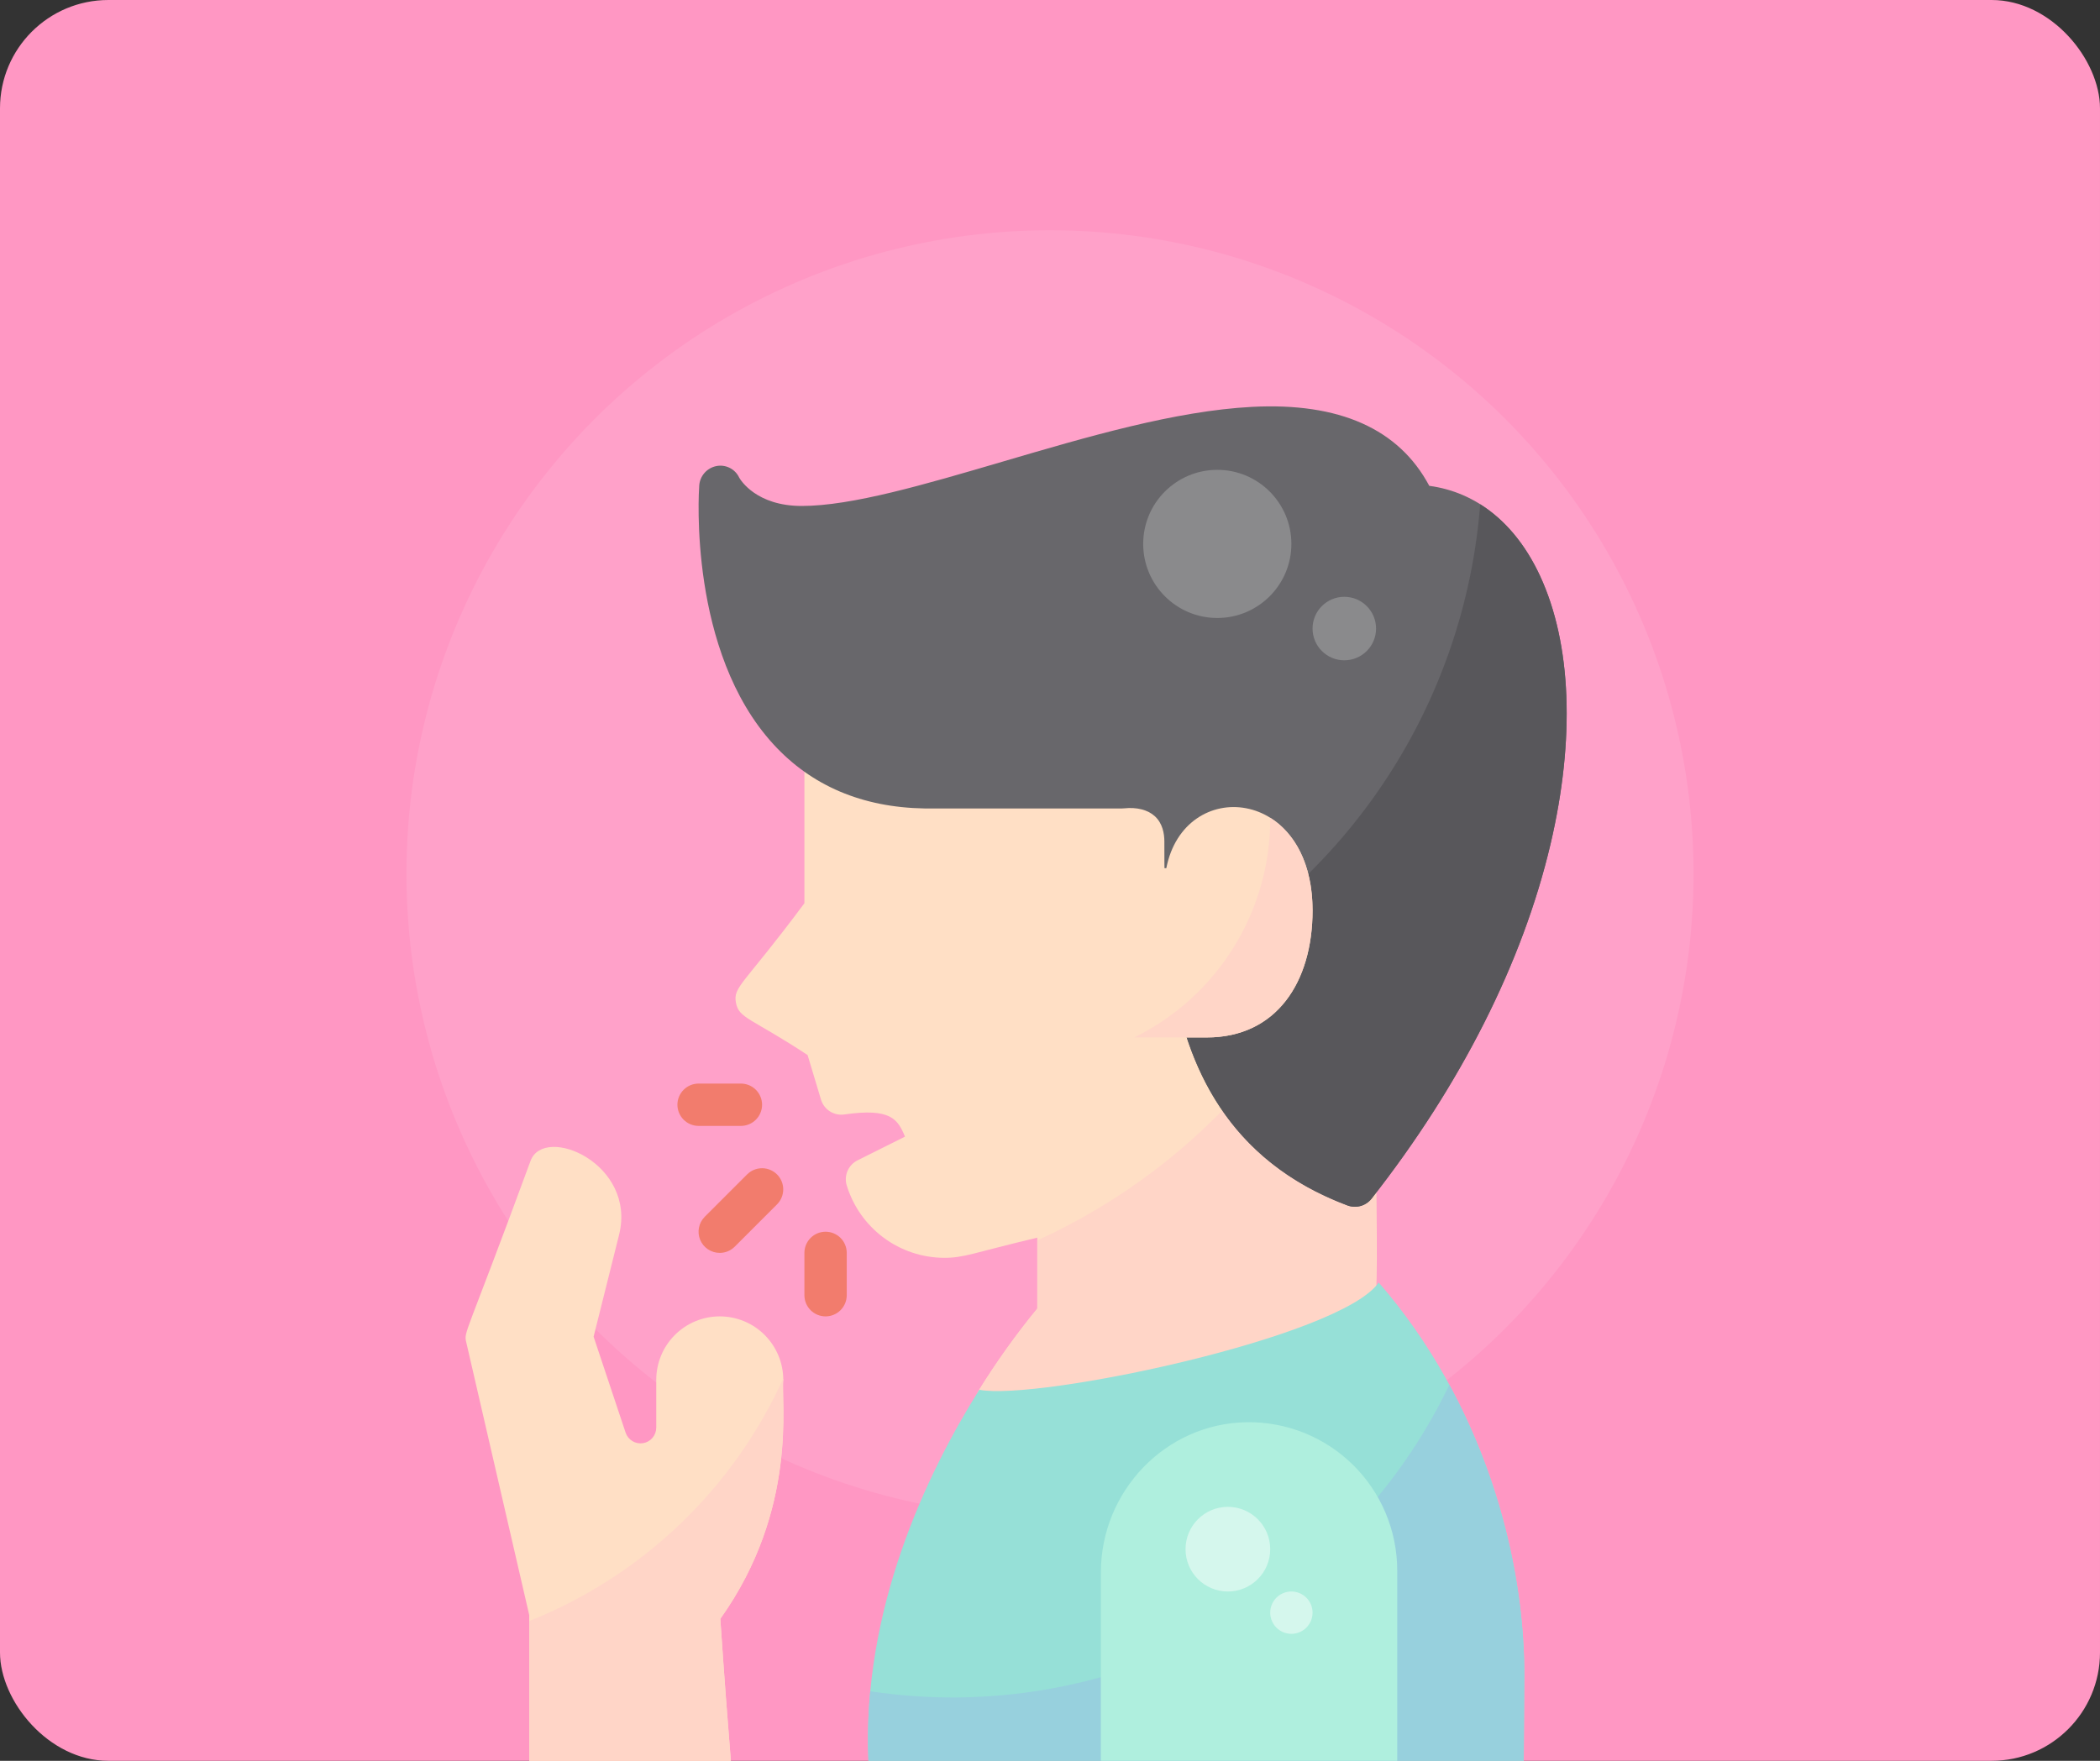 <svg width="155" height="130" viewBox="0 0 155 130" fill="none" xmlns="http://www.w3.org/2000/svg">
<rect x="0" y="0" width="155" height="130" fill="#333333" stroke="none"/>
<rect width="155" height="130" rx="8" fill="#FF97C3"/>
<circle cx="77.5" cy="64.5" r="47.5" fill="#FFA1C9"/>
<path d="M72.273 102.606C73.57 100.517 75.002 98.514 76.561 96.612V91.376C71.808 92.505 71.191 92.865 69.682 92.865C68.07 92.857 66.502 92.333 65.21 91.37C63.917 90.407 62.966 89.056 62.496 87.514C62.39 87.161 62.412 86.782 62.558 86.445C62.704 86.107 62.965 85.831 63.294 85.667L66.797 83.916C66.262 82.629 65.748 81.786 62.316 82.281C61.946 82.334 61.569 82.253 61.253 82.051C60.938 81.85 60.705 81.542 60.597 81.183L59.609 77.894C55.436 75.148 54.531 75.2 54.319 74.028C54.102 72.828 54.876 72.735 59.373 66.685V55H101.56C101.252 96.706 102.287 96.14 100.756 96.991C100.173 97.315 86.319 104.932 73.605 104.999C73.325 105 73.05 104.926 72.809 104.785C72.567 104.644 72.368 104.441 72.232 104.196C72.096 103.952 72.028 103.675 72.035 103.396C72.043 103.116 72.125 102.843 72.273 102.606V102.606Z" fill="#FFDFC5"/>
<path d="M76.566 91.575V96.612C75.008 98.514 73.576 100.517 72.279 102.606C72.13 102.843 72.048 103.116 72.041 103.396C72.034 103.675 72.102 103.952 72.238 104.196C72.374 104.44 72.573 104.644 72.815 104.785C73.056 104.926 73.332 105 73.611 104.998C86.325 104.932 100.179 97.315 100.763 96.99C101.006 96.855 101.209 96.657 101.35 96.417C101.491 96.177 101.566 95.904 101.566 95.625V62.139C99.818 68.581 96.671 74.559 92.35 79.646C88.029 84.734 82.64 88.807 76.566 91.575V91.575Z" fill="#FFD5C7"/>
<path d="M112.467 130H64.099C63.624 118.856 68.348 108.884 72.28 102.607C76.566 103.437 98.949 98.75 101.761 94.688C109.379 103.437 112.677 114.948 112.503 124.383L112.467 130Z" fill="#96E0D7"/>
<path d="M106.975 102.238C103.213 110.089 97.03 116.525 89.336 120.599C81.642 124.672 72.843 126.168 64.235 124.866C64.073 126.572 64.027 128.288 64.099 130H112.467L112.504 124.383C112.631 117.481 110.896 109.468 106.975 102.238V102.238Z" fill="#97D0DD"/>
<path d="M100.003 89.095C99.816 89.095 99.63 89.061 99.454 88.996C85.941 83.92 85.941 70.274 85.941 62.12C85.941 61.562 85.818 60.784 85.229 60.253C84.711 59.786 83.911 59.582 82.978 59.679C82.924 59.685 82.87 59.688 82.816 59.688H68.239C63.647 59.611 59.893 58.016 57.083 54.946C50.812 48.097 51.574 36.355 51.609 35.859C51.63 35.511 51.767 35.18 51.996 34.918C52.226 34.655 52.536 34.476 52.879 34.409C53.214 34.343 53.562 34.392 53.867 34.546C54.172 34.701 54.416 34.954 54.561 35.264C54.668 35.453 55.834 37.355 59.177 37.355C62.865 37.355 68.255 35.771 73.962 34.094C80.248 32.246 86.747 30.335 92.409 30.039C98.858 29.703 103.254 31.663 105.494 35.869C109.004 36.338 111.883 38.667 113.669 42.516C115.993 47.525 116.268 54.562 114.441 62.33C112.39 71.051 107.822 80.099 101.233 88.497C101.087 88.684 100.9 88.834 100.687 88.938C100.474 89.042 100.24 89.095 100.003 89.095V89.095Z" fill="#68676B"/>
<path d="M113.669 42.516C112.573 40.154 111.064 38.368 109.252 37.229C108.691 44.46 106.31 51.431 102.33 57.493C98.35 63.555 92.901 68.512 86.49 71.901C87.537 78.64 90.585 85.664 99.454 88.996C99.765 89.112 100.105 89.127 100.425 89.037C100.745 88.948 101.028 88.759 101.233 88.497C107.822 80.099 112.389 71.05 114.441 62.33C116.268 54.562 115.994 47.525 113.669 42.516V42.516Z" fill="#58575B"/>
<path d="M89.066 76.595H82.816V64.095H86.086C87.411 57.308 96.879 58.048 96.879 67.22C96.879 72.494 94.222 76.595 89.066 76.595V76.595Z" fill="#FFDFC5"/>
<path d="M89.847 45.625C92.868 45.625 95.316 43.177 95.316 40.156C95.316 37.136 92.868 34.688 89.847 34.688C86.827 34.688 84.379 37.136 84.379 40.156C84.379 43.177 86.827 45.625 89.847 45.625Z" fill="#8A8A8C"/>
<path d="M99.222 48.75C100.517 48.75 101.566 47.701 101.566 46.406C101.566 45.112 100.517 44.062 99.222 44.062C97.928 44.062 96.879 45.112 96.879 46.406C96.879 47.701 97.928 48.75 99.222 48.75Z" fill="#8A8A8C"/>
<path d="M103.129 130H81.254V116.104C81.254 110.101 86.019 105.093 92.022 105.001C93.472 104.981 94.911 105.248 96.257 105.788C97.603 106.328 98.828 107.13 99.861 108.147C100.895 109.165 101.716 110.377 102.276 111.715C102.837 113.052 103.127 114.487 103.129 115.938V130Z" fill="#AFEFDE"/>
<path d="M93.752 60.374C93.752 60.406 93.754 60.437 93.754 60.469C93.754 63.826 92.814 67.116 91.04 69.967C89.266 72.817 86.729 75.113 83.717 76.595H89.066C94.222 76.595 96.879 72.494 96.879 67.22C96.879 63.741 95.516 61.476 93.752 60.374V60.374Z" fill="#FFD5C7"/>
<path d="M90.629 117.5C92.354 117.5 93.754 116.101 93.754 114.375C93.754 112.649 92.354 111.25 90.629 111.25C88.903 111.25 87.504 112.649 87.504 114.375C87.504 116.101 88.903 117.5 90.629 117.5Z" fill="#D5F7ED"/>
<path d="M95.316 120.625C96.179 120.625 96.879 119.925 96.879 119.062C96.879 118.2 96.179 117.5 95.316 117.5C94.453 117.5 93.754 118.2 93.754 119.062C93.754 119.925 94.453 120.625 95.316 120.625Z" fill="#D5F7ED"/>
<path d="M54.685 83.125H51.562C51.148 83.125 50.751 82.96 50.458 82.667C50.165 82.374 50 81.977 50 81.562C50 81.148 50.165 80.751 50.458 80.458C50.751 80.165 51.148 80 51.562 80H54.685C55.1 80 55.497 80.165 55.79 80.458C56.083 80.751 56.248 81.148 56.248 81.562C56.248 81.977 56.083 82.374 55.79 82.667C55.497 82.96 55.1 83.125 54.685 83.125Z" fill="#F27C6D"/>
<path d="M60.935 97.188C60.521 97.188 60.123 97.023 59.83 96.73C59.537 96.437 59.373 96.039 59.373 95.625V92.5C59.373 92.086 59.537 91.688 59.83 91.395C60.123 91.102 60.521 90.938 60.935 90.938C61.35 90.938 61.747 91.102 62.04 91.395C62.333 91.688 62.498 92.086 62.498 92.5V95.625C62.498 96.039 62.333 96.437 62.04 96.73C61.747 97.023 61.35 97.188 60.935 97.188Z" fill="#F27C6D"/>
<path d="M53.123 92.5C52.814 92.5 52.511 92.409 52.255 92.237C51.998 92.065 51.797 91.821 51.679 91.536C51.561 91.25 51.53 90.936 51.59 90.633C51.65 90.33 51.799 90.051 52.018 89.833L55.143 86.708C55.436 86.415 55.833 86.25 56.248 86.25C56.662 86.25 57.06 86.415 57.353 86.708C57.646 87.001 57.81 87.398 57.81 87.812C57.81 88.227 57.646 88.624 57.353 88.918L54.228 92.043C54.083 92.188 53.91 92.303 53.721 92.382C53.531 92.46 53.328 92.5 53.123 92.5V92.5Z" fill="#F27C6D"/>
<path d="M39.062 119.24V130H53.944C53.725 127.32 53.463 123.901 53.165 119.518C58.957 111.389 57.628 103.384 57.813 101.875C57.813 100.632 57.319 99.44 56.44 98.561C55.561 97.681 54.369 97.188 53.126 97.188C51.882 97.188 50.69 97.681 49.811 98.561C48.932 99.44 48.438 100.632 48.438 101.875V105.401C48.438 105.677 48.34 105.944 48.161 106.154C47.983 106.364 47.735 106.504 47.463 106.548C47.19 106.592 46.911 106.538 46.675 106.395C46.439 106.252 46.262 106.03 46.175 105.768L43.814 98.688L45.691 91.177C47.008 85.913 40.175 83 39.162 85.701C34.328 98.85 34.225 98.278 34.415 99.102L39.062 119.24Z" fill="#FFDFC5"/>
<path d="M57.812 101.875C57.812 101.84 57.81 101.806 57.81 101.771C54.111 109.94 47.392 116.359 39.062 119.682V130H53.944C53.725 127.32 53.463 123.9 53.165 119.518C58.957 111.389 57.627 103.383 57.812 101.875V101.875Z" fill="#FFD5C7"/>
</svg>
